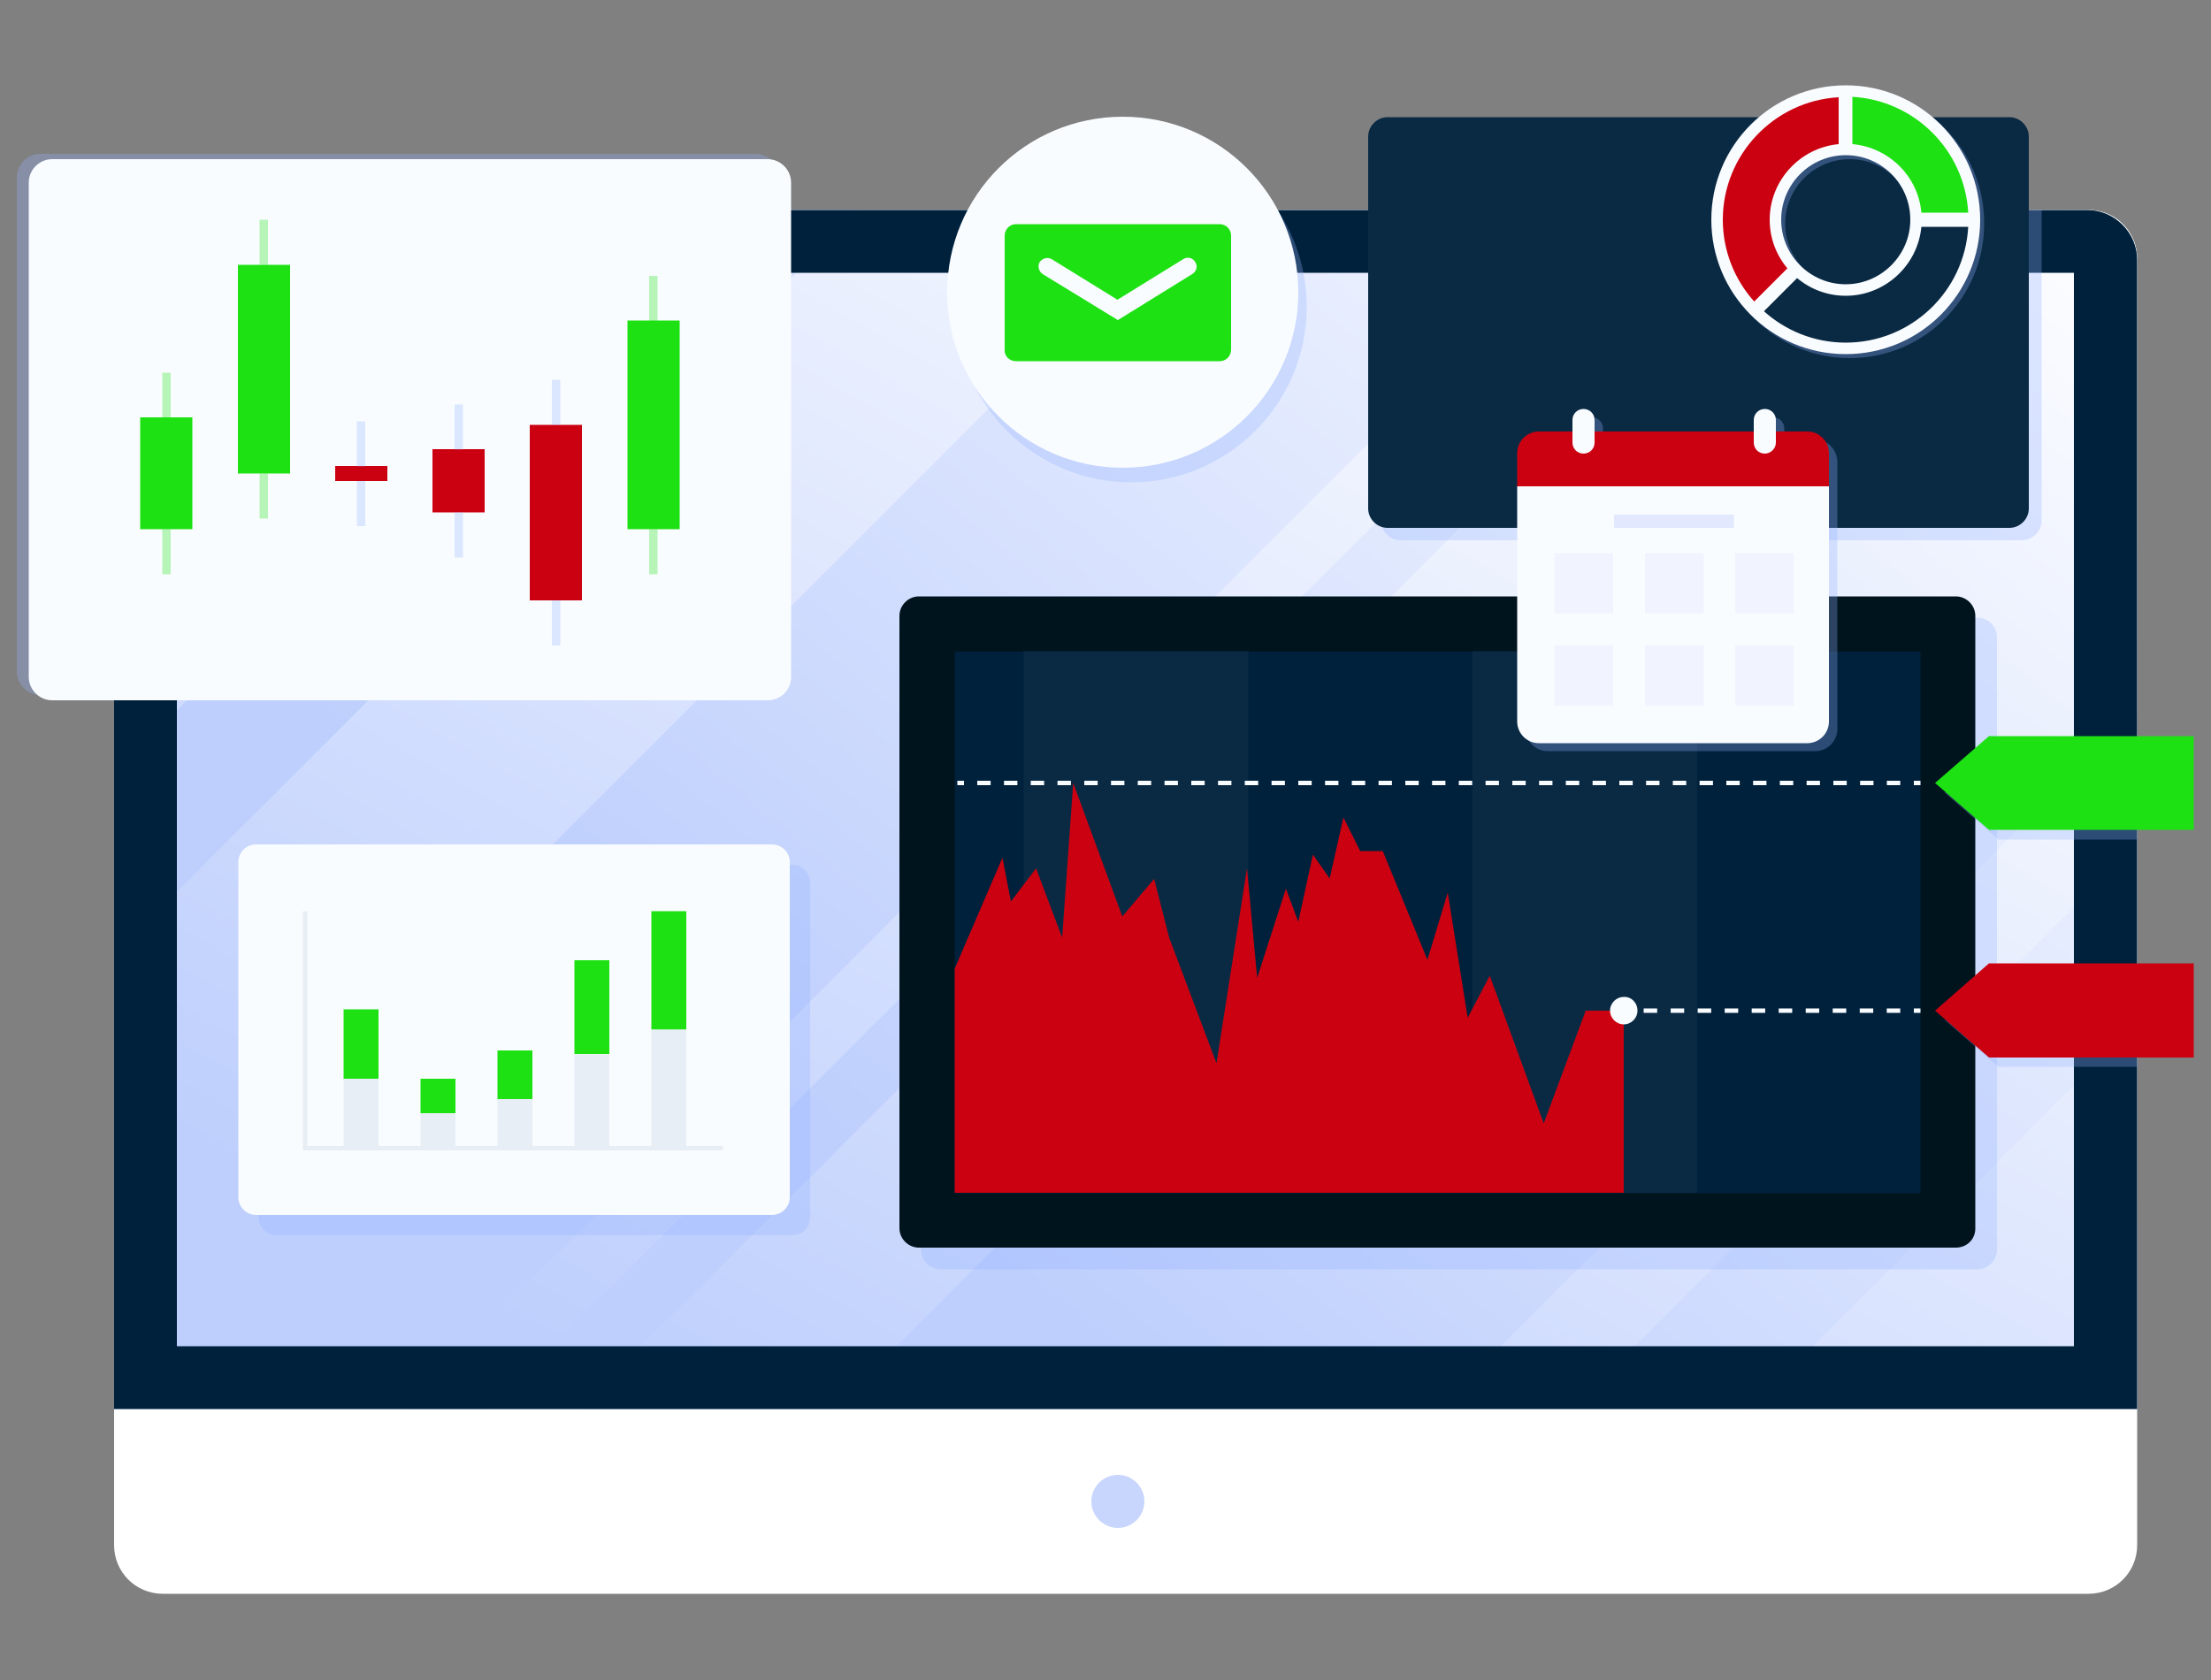 <?xml version="1.0" encoding="utf-8"?>
<!-- Generator: Adobe Illustrator 24.0.1, SVG Export Plug-In . SVG Version: 6.00 Build 0)  -->
<svg version="1.1" id="Layer_1" xmlns="http://www.w3.org/2000/svg" xmlns:xlink="http://www.w3.org/1999/xlink" x="0px" y="0px"
	 viewBox="0 0 500 380" style="enable-background:new 0 0 500 380;" xml:space="preserve">
<rect x="0" y="0" width="500" height="380" fill="#808080" stroke="none"/>
<style type="text/css">
	.st0{fill:url(#SVGID_1_);}
	.st1{fill:url(#SVGID_2_);}
	.st2{fill:url(#SVGID_3_);}
	.st3{fill:#FFFFFF;}
	.st4{fill:#00213C;}
	.st5{fill:#C8D6FD;}
	.st6{opacity:0.3;fill:#94B2FD;enable-background:new    ;}
	.st7{fill:#0A2A44;}
	.st8{fill:#F9FCFF;}
	.st9{fill:#CB0111;}
	.st10{fill:#1DE113;}
	.st11{opacity:0.3;fill:#1DE113;enable-background:new    ;}
	.st12{fill:#00141E;}
	.st13{fill:none;stroke:#F9FCFF;stroke-miterlimit:10;}
	.st14{fill:none;stroke:#F9FCFF;stroke-miterlimit:10;stroke-dasharray:3.054,3.054;}
	.st15{fill:none;stroke:#F9FCFF;stroke-miterlimit:10;stroke-dasharray:3.025,3.025;}
	.st16{fill:#F1F4FE;}
	.st17{fill:#E2E8FD;}
	.st18{fill:#E8EEF6;}
	.st19{fill:none;stroke:#E8EEF6;stroke-miterlimit:10;}
</style>
<g>
	<g>
		<g>
			
				<linearGradient id="SVGID_1_" gradientUnits="userSpaceOnUse" x1="349.765" y1="-100.477" x2="172.314" y2="211.99" gradientTransform="matrix(1 0 0 1 0 120)">
				<stop  offset="0" style="stop-color:#FFFFFF"/>
				<stop  offset="1" style="stop-color:#BECFFD"/>
			</linearGradient>
			<path class="st0" d="M483.3,318.7H25.8V58.5c0-6.1,4.9-11,11-11h435.5c6.1,0,11,4.9,11,11V318.7z"/>
			
				<linearGradient id="SVGID_2_" gradientUnits="userSpaceOnUse" x1="349.765" y1="-100.477" x2="172.314" y2="211.99" gradientTransform="matrix(1 0 0 1 0 120)">
				<stop  offset="0" style="stop-color:#FFFFFF"/>
				<stop  offset="1" style="stop-color:#BECFFD"/>
			</linearGradient>
			<path class="st1" d="M483.3,318.7H25.8V58.5c0-6.1,4.9-11,11-11h435.5c6.1,0,11,4.9,11,11V318.7z"/>
			
				<linearGradient id="SVGID_3_" gradientUnits="userSpaceOnUse" x1="421.534" y1="-123.312" x2="202.462" y2="147.476" gradientTransform="matrix(1 0 0 1 0 120)">
				<stop  offset="0" style="stop-color:#FFFFFF"/>
				<stop  offset="1" style="stop-color:#BECFFD"/>
			</linearGradient>
			<path class="st2" d="M402,47.5L130.8,318.7h-20.2L381.9,47.5H402z M25.8,174.9v41L194.3,47.5h-41L25.8,174.9z M362.2,47.5h-93.7
				L25.9,290.1v28.6H91L362.2,47.5z M395.8,318.7l87.5-87.5v-40.3L355.5,318.7H395.8z M472,47.5h-12.3L188.5,318.7h136.7
				l158.1-158.1V58.8C483.3,52.6,478.2,47.5,472,47.5z"/>
			<path class="st3" d="M472.3,360.5H36.8c-6.1,0-11-4.9-11-11v-30.8h457.5v30.8C483.3,355.6,478.4,360.5,472.3,360.5z"/>
			<path class="st4" d="M472,47.5H37.1c-6.2,0-11.3,5.1-11.3,11.3v259.9h457.5V58.8C483.3,52.6,478.2,47.5,472,47.5z M469,304.5H40
				V61.7h429V304.5z"/>
		</g>
		<path class="st5" d="M258.8,339.6c0,3.3-2.7,6-6,6s-6-2.7-6-6s2.7-6,6-6S258.8,336.3,258.8,339.6z"/>
	</g>
	<g>
		<path class="st6" d="M316.8,122.2h140.4c2.5,0,4.5-2,4.5-4.5V47.5H312.3v70.2C312.3,120.2,314.3,122.2,316.8,122.2z"/>
		<path class="st7" d="M454.4,119.4H313.8c-2.4,0-4.4-2-4.4-4.4V30.9c0-2.4,2-4.4,4.4-4.4h140.6c2.4,0,4.4,2,4.4,4.4V115
			C458.8,117.4,456.8,119.4,454.4,119.4z"/>
		<g>
			<path class="st6" d="M418.3,20.2c-16.8,0-30.4,13.6-30.4,30.4c0,16.8,13.6,30.4,30.4,30.4s30.4-13.6,30.4-30.4
				C448.8,33.8,435.2,20.2,418.3,20.2z M418.3,65.2c-8,0-14.6-6.5-14.6-14.6c0-8,6.5-14.6,14.6-14.6c8,0,14.6,6.5,14.6,14.6
				C432.9,58.7,426.4,65.2,418.3,65.2z"/>
			<path class="st8" d="M417.4,19.3c-16.8,0-30.4,13.6-30.4,30.4c0,16.8,13.6,30.4,30.4,30.4c16.8,0,30.4-13.6,30.4-30.4
				C447.8,32.9,434.2,19.3,417.4,19.3z M417.4,64.3c-8,0-14.6-6.5-14.6-14.6c0-8,6.5-14.6,14.6-14.6S432,41.6,432,49.7
				C432,57.7,425.4,64.3,417.4,64.3z"/>
			<g>
				<path class="st9" d="M404.2,60.7c-2.5-3-4-6.8-4-11c0-8.9,6.9-16.3,15.6-17.1V22c-14.6,0.8-26.2,13-26.2,27.7
					c0,7.1,2.7,13.6,7.1,18.5L404.2,60.7z"/>
				<path class="st10" d="M419,32.6c8.2,0.8,14.8,7.3,15.5,15.5h10.6C444.3,34,433,22.7,418.9,21.9v10.7H419z"/>
				<path class="st7" d="M434.5,51.3c-0.8,8.7-8.2,15.6-17.1,15.6c-4.2,0-8-1.5-11-4l-7.5,7.5c4.9,4.4,11.4,7.1,18.5,7.1
					c14.8,0,26.9-11.6,27.7-26.2L434.5,51.3L434.5,51.3z"/>
			</g>
		</g>
	</g>
	<g>
		<g>
			<path class="st6" d="M170.9,157.2H9.1c-2.9,0-5.3-2.4-5.3-5.3V40.1c0-2.9,2.4-5.3,5.3-5.3h161.8c2.9,0,5.3,2.4,5.3,5.3v111.8
				C176.2,154.9,173.8,157.2,170.9,157.2z"/>
		</g>
		<g>
			<path class="st8" d="M173.6,158.4H11.8c-2.9,0-5.3-2.4-5.3-5.3V41.3c0-2.9,2.4-5.3,5.3-5.3h161.8c2.9,0,5.3,2.4,5.3,5.3v111.8
				C178.9,156.1,176.5,158.4,173.6,158.4z"/>
			<g>
				<g>
					<rect x="31.7" y="94.4" class="st10" width="11.8" height="25.3"/>
					<rect x="36.7" y="84.3" class="st11" width="1.9" height="10.2"/>
					<rect x="36.7" y="119.7" class="st11" width="1.9" height="10.2"/>
				</g>
				<g>
					<rect x="75.8" y="105.4" class="st9" width="11.8" height="3.4"/>
					<rect x="80.7" y="95.3" class="st6" width="1.9" height="10.2"/>
					<rect x="80.7" y="108.8" class="st6" width="1.9" height="10.2"/>
				</g>
				<g>
					<rect x="97.8" y="101.6" class="st9" width="11.8" height="14.3"/>
					<rect x="102.8" y="91.5" class="st6" width="1.9" height="10.2"/>
					<rect x="102.8" y="115.9" class="st6" width="1.9" height="10.2"/>
				</g>
				<g>
					<rect x="119.8" y="96.1" class="st9" width="11.8" height="39.7"/>
					<rect x="124.8" y="85.9" class="st6" width="1.9" height="10.2"/>
					<rect x="124.8" y="135.8" class="st6" width="1.9" height="10.2"/>
				</g>
				<g>
					<rect x="141.9" y="72.5" class="st10" width="11.8" height="47.2"/>
					<rect x="146.8" y="62.4" class="st11" width="1.9" height="10.2"/>
					<rect x="146.8" y="119.7" class="st11" width="1.9" height="10.2"/>
				</g>
				<g>
					<rect x="53.8" y="59.9" class="st10" width="11.8" height="47.2"/>
					<rect x="58.7" y="49.7" class="st11" width="1.9" height="10.2"/>
					<rect x="58.7" y="107.1" class="st11" width="1.9" height="10.2"/>
				</g>
			</g>
		</g>
	</g>
	<g>
		<path class="st6" d="M255.8,109.1c21.9,0,39.7-17.8,39.7-39.7c0-8.1-2.4-15.6-6.6-21.9h-66.3c-4.1,6.3-6.6,13.8-6.6,21.9
			C216.1,91.3,233.9,109.1,255.8,109.1z"/>
		<ellipse class="st8" cx="253.9" cy="66.1" rx="39.7" ry="39.7"/>
		<g>
			<path class="st10" d="M229.8,81.7h46c1.5,0,2.6-1.2,2.6-2.6V53.3c0-1.5-1.2-2.6-2.6-2.6h-46c-1.5,0-2.6,1.2-2.6,2.6v25.8
				C227.1,80.6,228.3,81.7,229.8,81.7z"/>
			<g>
				<path class="st8" d="M252.8,72.4l-17-10.4c-0.9-0.6-1.2-1.8-0.7-2.7c0.6-0.9,1.8-1.2,2.7-0.7l14.9,9.2l14.9-9.2
					c0.9-0.6,2.2-0.3,2.7,0.7c0.6,0.9,0.3,2.1-0.7,2.7L252.8,72.4z"/>
			</g>
		</g>
	</g>
	<g>
		<path class="st6" d="M447.2,287.1H212.7c-2.4,0-4.4-2-4.4-4.4V144.1c0-2.4,2-4.4,4.4-4.4h234.5c2.4,0,4.4,2,4.4,4.4v138.6
			C451.6,285.1,449.6,287.1,447.2,287.1z"/>
		<path class="st12" d="M442.3,282.2H207.8c-2.4,0-4.4-2-4.4-4.4V139.3c0-2.4,2-4.4,4.4-4.4h234.5c2.4,0,4.4,2,4.4,4.4v138.6
			C446.7,280.3,444.8,282.2,442.3,282.2z"/>
		<rect x="215.9" y="147.4" class="st4" width="218.4" height="122.5"/>
		<rect x="231.5" y="147.3" class="st7" width="50.8" height="122.5"/>
		<rect x="333" y="147.3" class="st7" width="50.8" height="122.5"/>
		<path class="st9" d="M367.2,228.6v41.2H215.9v-50.7l10.8-25.1l1.9,9.9l5.7-7.5l5.9,15.7l2.5-35l11.1,30.2l7.2-8.5l3.4,13.3
			l10.7,28.4l6.9-44.1l2.3,24.8l6.5-20.2l2.8,7.5l3.3-15.2l3.8,5.4l3.1-13.8c0,0,2.7,5.4,3.8,7.6h5.1l10.1,24.6l4.6-15.2l4.5,28.3
			l5-9.5l12.2,33.4l9.5-25.5L367.2,228.6"/>
		<g>
			<g>
				<line class="st13" x1="367.2" y1="228.6" x2="368.7" y2="228.6"/>
				<line class="st14" x1="371.7" y1="228.6" x2="431.3" y2="228.6"/>
				<line class="st13" x1="432.8" y1="228.6" x2="434.3" y2="228.6"/>
			</g>
		</g>
		<path class="st8" d="M370.3,228.6c0,1.7-1.4,3.1-3.1,3.1c-1.7,0-3.1-1.4-3.1-3.1s1.4-3.1,3.1-3.1
			C368.9,225.4,370.3,226.8,370.3,228.6z"/>
		<g>
			<g>
				<line class="st13" x1="216.5" y1="177.1" x2="218" y2="177.1"/>
				<line class="st15" x1="221" y1="177.1" x2="431.3" y2="177.1"/>
				<line class="st13" x1="432.8" y1="177.1" x2="434.3" y2="177.1"/>
			</g>
		</g>
		<g>
			<polygon class="st6" points="483.3,220.1 451.9,220.1 439.8,230.7 451.9,241.3 483.3,241.3 			"/>
			<polygon class="st9" points="496.1,239.2 449.8,239.2 437.6,228.6 449.8,217.9 496.1,217.9 			"/>
		</g>
		<polygon class="st6" points="483.3,168.7 451.9,168.7 439.8,179.3 451.9,189.9 483.3,189.9 		"/>
		<polygon class="st10" points="496.1,187.7 449.8,187.7 437.6,177.1 449.8,166.5 496.1,166.5 		"/>
	</g>
	<g>
		<path class="st6" d="M410.5,99.4h-7v-2.5c0-1.4-1.1-2.5-2.5-2.5s-2.5,1.1-2.5,2.5v2.5h-36v-2.5c0-1.4-1.1-2.5-2.5-2.5l0,0
			c-1.4,0-2.5,1.1-2.5,2.5v2.5H350c-2.8,0-5,2.3-5,5v60.5c0,2.8,2.3,5,5,5h60.5c2.8,0,5-2.3,5-5v-60.4
			C415.5,101.7,413.2,99.4,410.5,99.4z"/>
		<g>
			<path class="st9" d="M413.6,110h-70.5v-7.5c0-2.7,2.2-4.9,4.9-4.9h60.7c2.7,0,4.9,2.2,4.9,4.9L413.6,110L413.6,110z"/>
			<path class="st8" d="M408.7,168.1H348c-2.7,0-4.9-2.2-4.9-4.9V110h70.5v53.2C413.6,165.9,411.4,168.1,408.7,168.1z"/>
			<g>
				<rect x="351.5" y="125.1" class="st16" width="13.3" height="13.7"/>
				<rect x="351.5" y="146" class="st16" width="13.3" height="13.7"/>
				<rect x="372" y="125.1" class="st16" width="13.3" height="13.7"/>
				<rect x="372" y="146" class="st16" width="13.3" height="13.7"/>
				<rect x="392.4" y="125.1" class="st16" width="13.3" height="13.7"/>
				<rect x="392.4" y="146" class="st16" width="13.3" height="13.7"/>
			</g>
			<path class="st8" d="M358.1,102.6L358.1,102.6c-1.4,0-2.5-1.1-2.5-2.5V95c0-1.4,1.1-2.5,2.5-2.5l0,0c1.4,0,2.5,1.1,2.5,2.5v5.1
				C360.6,101.5,359.5,102.6,358.1,102.6z"/>
			<path class="st8" d="M399.1,102.6L399.1,102.6c-1.4,0-2.5-1.1-2.5-2.5V95c0-1.4,1.1-2.5,2.5-2.5l0,0c1.4,0,2.5,1.1,2.5,2.5v5.1
				C401.6,101.5,400.4,102.6,399.1,102.6z"/>
		</g>
		<rect x="365" y="116.4" class="st17" width="27.1" height="3"/>
	</g>
	<g>
		<path class="st6" d="M179.2,279.4H62.5c-2.2,0-4-1.8-4-4v-75.8c0-2.2,1.8-4,4-4h116.7c2.2,0,4,1.8,4,4v75.8
			C183.2,277.6,181.4,279.4,179.2,279.4z"/>
		<path class="st8" d="M174.6,274.8H57.9c-2.2,0-4-1.8-4-4V195c0-2.2,1.8-4,4-4h116.7c2.2,0,4,1.8,4,4v75.8
			C178.6,273,176.8,274.8,174.6,274.8z"/>
		<rect x="77.7" y="228.3" class="st10" width="7.9" height="15.7"/>
		<rect x="95.1" y="244" class="st10" width="7.9" height="7.8"/>
		<rect x="112.5" y="237.6" class="st10" width="7.9" height="11.1"/>
		<rect x="129.9" y="217.2" class="st10" width="7.9" height="21.2"/>
		<rect x="147.3" y="206.1" class="st10" width="7.9" height="26.8"/>
		<rect x="77.7" y="244" class="st18" width="7.9" height="15.7"/>
		<rect x="95.1" y="251.9" class="st18" width="7.9" height="7.8"/>
		<rect x="112.5" y="248.6" class="st18" width="7.9" height="11.1"/>
		<rect x="129.9" y="238.5" class="st18" width="7.9" height="21.2"/>
		<rect x="147.3" y="232.9" class="st18" width="7.9" height="26.8"/>
		<polyline class="st19" points="163.5,259.7 69,259.7 69,206.1 		"/>
	</g>
</g>
</svg>
